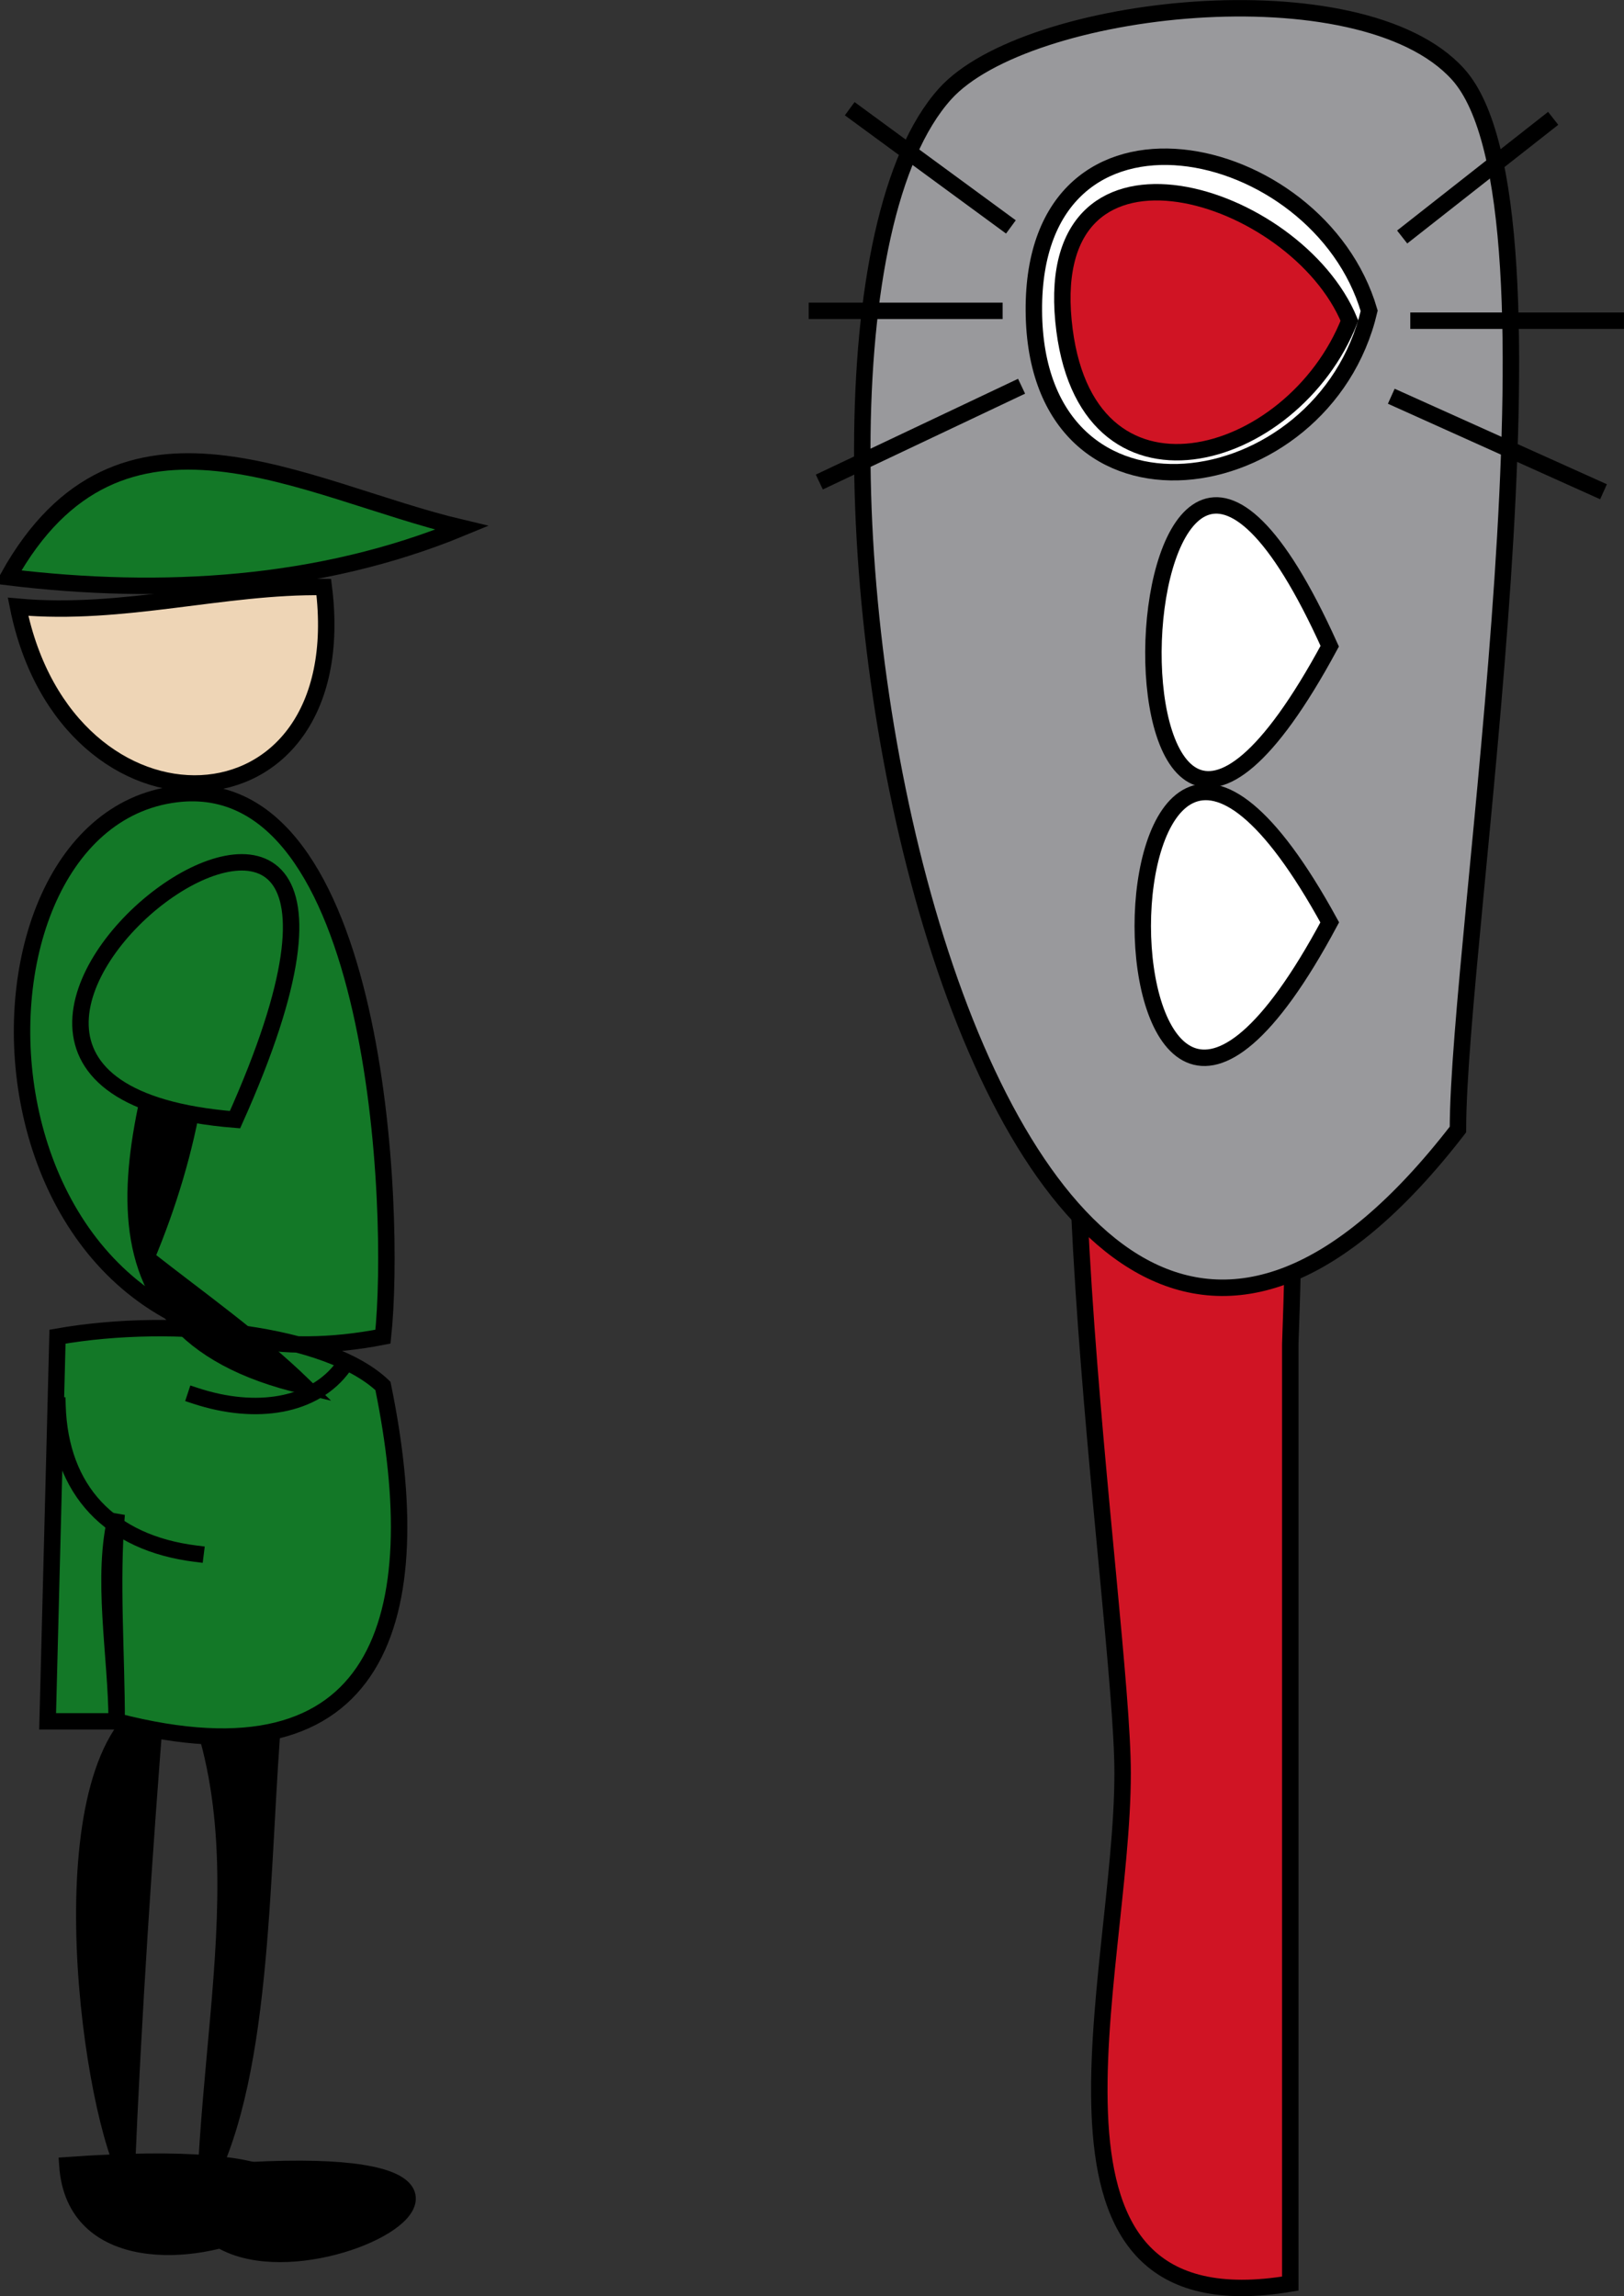 <svg xmlns="http://www.w3.org/2000/svg" xmlns:xlink="http://www.w3.org/1999/xlink" version="1.1" id="Layer_1" x="0px" y="0px" enable-background="new 0 0 822.05 841.89" xml:space="preserve" viewBox="348.64 333.88 123.5 174.59">
<rect x="348.64" y="333.88" width="123.5" height="174.59" fill="#333333" stroke="none"/>
<path fill-rule="evenodd" clip-rule="evenodd" stroke="#000000" stroke-width="1.25" stroke-linecap="square" stroke-miterlimit="10" d="  M353.762,498.515C390.868,495.885,354.799,513.714,353.762,498.515L353.762,498.515z"/>
<path fill-rule="evenodd" clip-rule="evenodd" stroke="#000000" stroke-width="1.25" stroke-linecap="square" stroke-miterlimit="10" d="  M360.512,463.265c-0.891,11.08-1.754,24.177-2.25,36C355.246,493.115,351.984,467.361,360.512,463.265z"/>
<path fill-rule="evenodd" clip-rule="evenodd" fill="#D01424" stroke="#000000" stroke-width="1.25" stroke-linecap="square" stroke-miterlimit="10" d="  M446.762,507.515c-21.535,3.625-12.75-23.147-12.75-38.808c0-12.22-7.906-62.183,0-71.442c15.73-18.423,12.75,37.215,12.75,38.808  C446.762,459.887,446.762,483.701,446.762,507.515z"/>
<path fill-rule="evenodd" clip-rule="evenodd" fill="#99999C" stroke="#000000" stroke-width="1.25" stroke-linecap="square" stroke-miterlimit="10" d="  M459.512,419.765c-36.7,47.514-56.142-59.722-39-78.75c6.171-6.85,31.589-9.692,39-1.5  C468.577,349.536,459.512,405.103,459.512,419.765z"/>
<path fill-rule="evenodd" clip-rule="evenodd" fill="#99999C" d="M455.762,351.515l10.5-8.25L455.762,351.515z"/>
<line fill="none" stroke="#000000" stroke-width="1.25" stroke-linecap="square" stroke-miterlimit="10" x1="455.762" y1="351.515" x2="466.262" y2="343.265"/>
<path fill-rule="evenodd" clip-rule="evenodd" fill="#99999C" d="M456.512,358.265h15H456.512z"/>
<line fill="none" stroke="#000000" stroke-width="1.25" stroke-linecap="square" stroke-miterlimit="10" x1="456.512" y1="358.265" x2="471.512" y2="358.265"/>
<path fill-rule="evenodd" clip-rule="evenodd" fill="#99999C" d="M455.012,364.265l15,6.75L455.012,364.265z"/>
<line fill="none" stroke="#000000" stroke-width="1.25" stroke-linecap="square" stroke-miterlimit="10" x1="455.012" y1="364.265" x2="470.012" y2="371.015"/>
<path fill-rule="evenodd" clip-rule="evenodd" fill="#99999C" d="M425.012,350.765l-11.25-8.25L425.012,350.765z"/>
<line fill="none" stroke="#000000" stroke-width="1.25" stroke-linecap="square" stroke-miterlimit="10" x1="425.012" y1="350.765" x2="413.762" y2="342.515"/>
<path fill-rule="evenodd" clip-rule="evenodd" fill="#99999C" d="M424.262,357.515h-13.5H424.262z"/>
<line fill="none" stroke="#000000" stroke-width="1.25" stroke-linecap="square" stroke-miterlimit="10" x1="424.262" y1="357.515" x2="410.762" y2="357.515"/>
<path fill-rule="evenodd" clip-rule="evenodd" fill="#99999C" d="M425.762,363.515l-14.25,6.75L425.762,363.515z"/>
<line fill="none" stroke="#000000" stroke-width="1.25" stroke-linecap="square" stroke-miterlimit="10" x1="425.762" y1="363.515" x2="411.512" y2="370.265"/>
<path fill-rule="evenodd" clip-rule="evenodd" fill="#FFFFFF" stroke="#000000" stroke-width="1.25" stroke-linecap="square" stroke-miterlimit="10" d="  M452.762,357.515c-3.459,14.706-25.385,17.938-25.5,0C427.147,339.646,448.896,344.31,452.762,357.515z"/>
<path fill-rule="evenodd" clip-rule="evenodd" fill="#FFFFFF" stroke="#000000" stroke-width="1.25" stroke-linecap="square" stroke-miterlimit="10" d="  M449.762,404.015C430.816,439.403,430.791,369.387,449.762,404.015L449.762,404.015z"/>
<path fill-rule="evenodd" clip-rule="evenodd" fill="#D01424" stroke="#000000" stroke-width="1.25" stroke-linecap="square" stroke-miterlimit="10" d="  M451.262,358.265c-4.309,10.948-20.271,15.527-21.75,0C427.998,342.387,447.209,348.442,451.262,358.265z"/>
<path fill-rule="evenodd" clip-rule="evenodd" fill="#FFFFFF" stroke="#000000" stroke-width="1.25" stroke-linecap="square" stroke-miterlimit="10" d="  M449.762,383.015C430.594,418.503,433.22,346.363,449.762,383.015L449.762,383.015z"/>
<path fill-rule="evenodd" clip-rule="evenodd" stroke="#000000" stroke-width="1.25" stroke-linecap="square" stroke-miterlimit="10" d="  M362.762,499.265C400.524,495.653,363.173,514.405,362.762,499.265L362.762,499.265z"/>
<path fill-rule="evenodd" clip-rule="evenodd" stroke="#000000" stroke-width="1.25" stroke-linecap="square" stroke-miterlimit="10" d="  M369.512,463.265c-1.089,12.377-0.657,27.929-5.25,36.75c0.737-17.316,5.527-32.933-6.75-46.5  C363.822,454.526,365.11,458.337,369.512,463.265z"/>
<path fill-rule="evenodd" clip-rule="evenodd" fill="#137827" stroke="#000000" stroke-width="1.25" stroke-linecap="square" stroke-miterlimit="10" d="  M377.762,435.515c1.028-9.477-0.324-43.176-15.75-41.25C343.594,396.564,345.558,441.797,377.762,435.515z M377.762,439.265  c-4.144-3.974-15.716-5.339-24.75-3.75c-0.25,9.75-0.5,19.5-0.75,29.25c1.75,0,3.5,0,5.25,0c0-5.214-0.43-10.559,0-15.75  c-1.226,4.73,0,10.824,0,15.75C377.721,469.992,381.37,456.839,377.762,439.265z"/>
<path fill-rule="evenodd" clip-rule="evenodd" fill="#EED5B6" stroke="#000000" stroke-width="1.25" stroke-linecap="square" stroke-miterlimit="10" d="  M373.262,378.515c2.427,19.306-19.535,20-23.25,1.5C358.013,380.739,365.65,378.4,373.262,378.515z"/>
<path fill-rule="evenodd" clip-rule="evenodd" fill="#137827" stroke="#000000" stroke-width="1.25" stroke-linecap="square" stroke-miterlimit="10" d="  M349.262,377.765c11.679,1.418,23.695,0.715,34.5-3.75C371.708,371.17,357.775,362.461,349.262,377.765z"/>
<path fill="none" stroke="#000000" stroke-width="1.25" stroke-linecap="square" stroke-miterlimit="10" d="M353.012,440.765  c0.199,6.438,3.997,10.439,10.5,11.25"/>
<path fill="none" stroke="#000000" stroke-width="1.25" stroke-linecap="square" stroke-miterlimit="10" d="M363.512,440.015  c4.574,1.506,9.025,0.837,11.25-2.25"/>
<path fill-rule="evenodd" clip-rule="evenodd" stroke="#000000" stroke-width="1.25" stroke-linecap="square" stroke-miterlimit="10" d="  M359.762,429.515c3.356-7.986,5.14-17.01,3.75-24.75c-4.328,14.401-10.524,30.158,8.25,34.5  C367.993,435.625,363.849,432.729,359.762,429.515z"/>
<path fill-rule="evenodd" clip-rule="evenodd" fill="#137827" stroke="#000000" stroke-width="1.25" stroke-linecap="square" stroke-miterlimit="10" d="  M366.512,419.015C385.628,376.393,332.284,416.278,366.512,419.015L366.512,419.015z"/>
</svg>